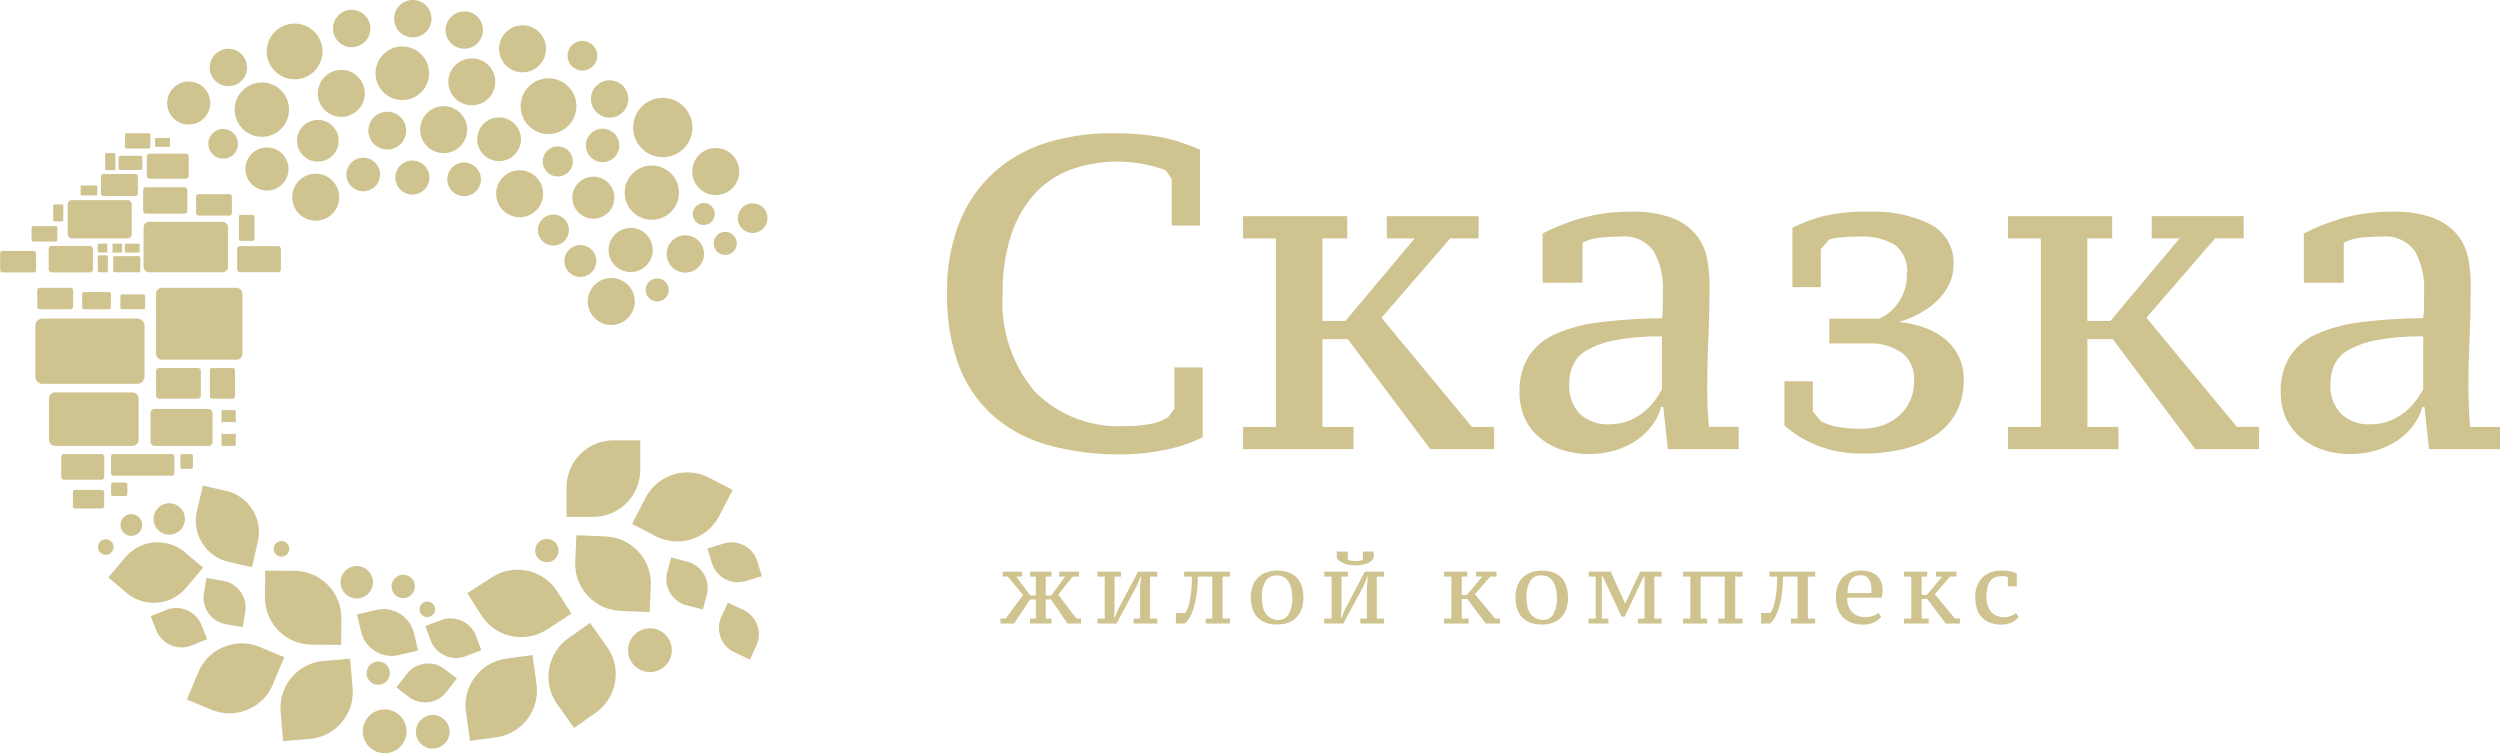 <svg xmlns="http://www.w3.org/2000/svg" width="155.969" height="47" viewBox="0 0 155.969 47">
<defs>
    <style>
      .cls-1 {
        fill: #cfc38f;
        fill-rule: evenodd;
      }
    </style>
  </defs>
  <path class="cls-1" d="M179.882,46.469a3.213,3.213,0,0,0,1.189-.207A3.631,3.631,0,0,0,182,45.736a3.824,3.824,0,0,0,.692-0.706,5.982,5.982,0,0,0,.485-0.748V40.989a14.687,14.687,0,0,0-2.92.235,5.657,5.657,0,0,0-1.757.622,2.084,2.084,0,0,0-.873.927,2.856,2.856,0,0,0-.235,1.148,2.536,2.536,0,0,0,.665,1.9,2.5,2.5,0,0,0,1.827.65h0Zm-74.618-3.542h1.771v4.345a8.51,8.51,0,0,1-2.27.774,13.207,13.207,0,0,1-2.8.3A16.522,16.522,0,0,1,97.4,47.77a8.743,8.743,0,0,1-3.418-1.813,8.009,8.009,0,0,1-2.145-3.114,12.217,12.217,0,0,1-.748-4.511,11.458,11.458,0,0,1,.831-4.608,8.448,8.448,0,0,1,2.242-3.1,8.886,8.886,0,0,1,3.266-1.758,13.574,13.574,0,0,1,3.9-.553q1,0,1.8.069a11.9,11.9,0,0,1,1.453.208,9.838,9.838,0,0,1,1.2.332q0.553,0.194,1.08.415V34.07H105.1V31.164l-0.387-.553a8.81,8.81,0,0,0-5.84-.055,5.825,5.825,0,0,0-2.256,1.467,7.029,7.029,0,0,0-1.508,2.56,11.278,11.278,0,0,0-.553,3.751,8.6,8.6,0,0,0,2.006,6.1,7.337,7.337,0,0,0,5.632,2.145,7.814,7.814,0,0,0,1.675-.152,2.7,2.7,0,0,0,1.01-.4l0.388-.526V42.927h0Zm13.256-9.438h5.728v1.384h-1.771l-4.29,4.954,5.646,6.809h1.384V48.02h-3.985l-5.148-6.864h-1.578v5.48h1.938V48.02h-6.892V46.636H111.6V34.873h-2.049V33.489h6.5v1.384h-1.551v5.148h1.439l4.319-5.148H118.52V33.489h0Zm13.872,12.98a3.218,3.218,0,0,0,1.19-.207,3.655,3.655,0,0,0,.928-0.526,3.889,3.889,0,0,0,.692-0.706,6.084,6.084,0,0,0,.484-0.748V40.989a14.694,14.694,0,0,0-2.92.235,5.647,5.647,0,0,0-1.757.622,2.089,2.089,0,0,0-.873.927,2.839,2.839,0,0,0-.234,1.148,2.531,2.531,0,0,0,.664,1.9,2.5,2.5,0,0,0,1.826.65h0Zm6.117-2.3q0,0.637.028,1.287t0.083,1.176h1.854V48.02h-4.423l-0.282-2.629H135.63a3.183,3.183,0,0,1-.512,1.079,4.123,4.123,0,0,1-.941.941,4.7,4.7,0,0,1-1.342.664,5.577,5.577,0,0,1-1.716.249,5.175,5.175,0,0,1-1.729-.277,4.245,4.245,0,0,1-1.371-.774,3.419,3.419,0,0,1-.9-1.2,3.818,3.818,0,0,1-.319-1.591,4.094,4.094,0,0,1,.567-2.242,3.844,3.844,0,0,1,1.675-1.4,9.688,9.688,0,0,1,2.768-.734,32.741,32.741,0,0,1,3.875-.249,6.655,6.655,0,0,0,.056-0.835V38.24a4.738,4.738,0,0,0-.582-2.588,2.285,2.285,0,0,0-2.076-.89q-0.553,0-1.189.056a3.113,3.113,0,0,0-1.164.323v2.5h-2.49V34.568a13.742,13.742,0,0,1,2.366-.941,11.008,11.008,0,0,1,3.2-.415,6.7,6.7,0,0,1,2.548.4,3.6,3.6,0,0,1,1.476,1.052,3.361,3.361,0,0,1,.669,1.467,8.858,8.858,0,0,1,.152,1.619q0,1.744-.069,3.335t-0.07,3.086h0Zm9.638,2.573a3.8,3.8,0,0,0,1.411-.244,3.129,3.129,0,0,0,1.024-.66,2.685,2.685,0,0,0,.622-0.932,2.77,2.77,0,0,0,.208-1.042,2.145,2.145,0,0,0-.636-1.767,3.628,3.628,0,0,0-1.744-.669h-2.906v-1.55h3.109a2.4,2.4,0,0,0,.576-0.337,2.951,2.951,0,0,0,.567-0.586,3.156,3.156,0,0,0,.425-0.812,3.065,3.065,0,0,0,.166-1.056,1.98,1.98,0,0,0-.8-1.841,4.087,4.087,0,0,0-2.15-.489,11.579,11.579,0,0,0-1.209.056,2.451,2.451,0,0,0-.692.134l-0.521.6v2.366h-1.772V34.209a10.535,10.535,0,0,1,1.7-.664,10.657,10.657,0,0,1,3.022-.332,7.891,7.891,0,0,1,3.948.812,2.693,2.693,0,0,1,1.38,2.486,2.722,2.722,0,0,1-.305,1.292,3.8,3.8,0,0,1-.8,1.033,5.075,5.075,0,0,1-1.1.765,6.059,6.059,0,0,1-1.212.485,6.569,6.569,0,0,1,1.586.346,4.487,4.487,0,0,1,1.283.71,3.162,3.162,0,0,1,1.186,2.532,4.315,4.315,0,0,1-.457,2.034,4.03,4.03,0,0,1-1.283,1.435,6.212,6.212,0,0,1-1.988.862,10.675,10.675,0,0,1-2.6.291,7.293,7.293,0,0,1-2.828-.512,7.071,7.071,0,0,1-2.029-1.232V43.785H145.1v1.873l0.47,0.6a3.368,3.368,0,0,0,.914.342,7.459,7.459,0,0,0,1.661.147h0Zm18.1-13.257h5.729v1.384H170.2l-4.29,4.954,5.645,6.809h1.384V48.02h-3.984l-5.148-6.864h-1.578v5.48h1.937V48.02h-6.892V46.636h2.048V34.873h-2.048V33.489h6.5v1.384h-1.549v5.148h1.439l4.317-5.148h-1.743V33.489h0ZM186,44.172c0,0.425.011,0.853,0.029,1.287s0.045,0.826.083,1.176h1.854V48.02H183.54l-0.282-2.629H183.12a3.186,3.186,0,0,1-.513,1.079,4.123,4.123,0,0,1-.941.941,4.7,4.7,0,0,1-1.341.664,5.592,5.592,0,0,1-1.717.249,5.175,5.175,0,0,1-1.729-.277,4.23,4.23,0,0,1-1.37-.774,3.41,3.41,0,0,1-.9-1.2,3.817,3.817,0,0,1-.318-1.591,4.077,4.077,0,0,1,.567-2.242,3.835,3.835,0,0,1,1.674-1.4A9.7,9.7,0,0,1,179.3,40.1a32.741,32.741,0,0,1,3.875-.249,6.648,6.648,0,0,0,.055-0.835V38.24a4.73,4.73,0,0,0-.581-2.588,2.285,2.285,0,0,0-2.075-.89c-0.37,0-.766.019-1.191,0.056a3.108,3.108,0,0,0-1.162.323v2.5H175.73V34.568a13.689,13.689,0,0,1,2.367-.941,11,11,0,0,1,3.2-.415,6.684,6.684,0,0,1,2.546.4,3.589,3.589,0,0,1,1.477,1.052,3.326,3.326,0,0,1,.668,1.467,8.77,8.77,0,0,1,.152,1.619q0,1.744-.069,3.335T186,44.172h0ZM157.934,58.487a1.208,1.208,0,0,1-.41.33,1.382,1.382,0,0,1-.664.151,1.929,1.929,0,0,1-.711-0.12,1.331,1.331,0,0,1-.812-0.87,2.279,2.279,0,0,1-.1-0.693,1.693,1.693,0,0,1,.435-1.252,1.6,1.6,0,0,1,1.181-.432,2.985,2.985,0,0,1,.562.043,1.56,1.56,0,0,1,.406.136v0.8h-0.554V56a0.855,0.855,0,0,0-.373-0.054,1.171,1.171,0,0,0-.415.068,0.7,0.7,0,0,0-.3.221,1.048,1.048,0,0,0-.187.411,2.831,2.831,0,0,0-.061.632,1.592,1.592,0,0,0,.068.47,1.15,1.15,0,0,0,.2.392,0.937,0.937,0,0,0,.343.267,1.114,1.114,0,0,0,.485.1,1.01,1.01,0,0,0,.264-0.031,2.11,2.11,0,0,0,.2-0.065,0.841,0.841,0,0,0,.153-0.077,1.289,1.289,0,0,0,.131-0.092l0.155,0.247h0Zm-5.152-2.825h1.276v0.308h-0.395l-0.955,1.1,1.258,1.517h0.309V58.9h-0.888l-1.148-1.529h-0.35v1.221h0.431V58.9h-1.536V58.592h0.457V55.971h-0.457V55.663h1.45v0.308h-0.345v1.147h0.32l0.961-1.147h-0.388V55.663h0Zm-4.691.229a0.943,0.943,0,0,0-.338.055,0.594,0.594,0,0,0-.25.185,0.934,0.934,0,0,0-.168.342,2.437,2.437,0,0,0-.08.528h1.493c0-.037.006-0.075,0.009-0.114s0-.075,0-0.108a1.12,1.12,0,0,0-.165-0.648,0.563,0.563,0,0,0-.5-0.24h0Zm1.267,2.584a1.1,1.1,0,0,1-.456.361,1.651,1.651,0,0,1-.684.132,2.009,2.009,0,0,1-.722-0.12,1.423,1.423,0,0,1-.523-0.34,1.449,1.449,0,0,1-.32-0.53,2.13,2.13,0,0,1-.107-0.693,1.737,1.737,0,0,1,.415-1.255,1.544,1.544,0,0,1,1.165-.429,1.952,1.952,0,0,1,.485.062,1.182,1.182,0,0,1,.424.2,1.041,1.041,0,0,1,.3.376,1.322,1.322,0,0,1,.114.58,2.177,2.177,0,0,1-.012.222c-0.009.078-.02,0.16-0.037,0.247h-2.165a1.592,1.592,0,0,0,.072.493,1.051,1.051,0,0,0,.217.382,0.992,0.992,0,0,0,.364.25,1.368,1.368,0,0,0,.517.09,1.254,1.254,0,0,0,.451-0.081,1.158,1.158,0,0,0,.333-0.185l0.168,0.234h0Zm-6.909-.234a1.352,1.352,0,0,0,.2-0.41,4.069,4.069,0,0,0,.129-0.564c0.033-.205.056-0.42,0.071-0.644s0.022-.442.022-0.651h-0.482V55.663h2.855v0.308h-0.456v2.621h0.456V58.9h-1.51V58.592h0.406V55.971h-0.9a8.678,8.678,0,0,1-.072,1.061,5.647,5.647,0,0,1-.175.854,3.088,3.088,0,0,1-.256.629,1.3,1.3,0,0,1-.311.385h-0.556v-0.66h0.58Zm-3.943.66H137V58.592h0.456V55.971H137V55.663h3.712v0.308h-0.456v2.621h0.456V58.9H139.2V58.592H139.6V55.971h-1.5v2.621h0.406V58.9h0Zm-6.169,0H131.1V58.592h0.457V55.971h-0.438V55.663h1.369l0.894,1.986h0.019l0.924-1.986h1.339v0.308h-0.457v2.621h0.457V58.9h-1.48V58.592H134.6V55.971h-0.056l-1.184,2.5h-0.191l-1.177-2.5h-0.056v2.621h0.406V58.9h0Zm-5.1-1.615a2.494,2.494,0,0,0,.056.549,1.217,1.217,0,0,0,.182.438,0.9,0.9,0,0,0,.328.293,1.037,1.037,0,0,0,.491.108,0.709,0.709,0,0,0,.6-0.333,1.854,1.854,0,0,0,.235-1.054,2.541,2.541,0,0,0-.056-0.553,1.309,1.309,0,0,0-.176-0.443,0.863,0.863,0,0,0-.31-0.293,0.94,0.94,0,0,0-.46-0.1,0.76,0.76,0,0,0-.65.333,1.832,1.832,0,0,0-.241,1.061h0Zm-0.691,0a2.064,2.064,0,0,1,.117-0.722,1.444,1.444,0,0,1,.329-0.527,1.4,1.4,0,0,1,.518-0.324,1.947,1.947,0,0,1,.673-0.111,2.051,2.051,0,0,1,.742.121,1.319,1.319,0,0,1,.509.339,1.409,1.409,0,0,1,.291.53,2.384,2.384,0,0,1,.1.694,2.058,2.058,0,0,1-.115.718,1.43,1.43,0,0,1-.325.525,1.4,1.4,0,0,1-.517.323,2.2,2.2,0,0,1-1.408-.009,1.363,1.363,0,0,1-.51-0.339,1.379,1.379,0,0,1-.3-0.527,2.255,2.255,0,0,1-.1-0.691h0Zm-2.456-1.622h1.276v0.308H124.97l-0.955,1.1,1.258,1.517h0.307V58.9h-0.886l-1.148-1.529h-0.352v1.221h0.432V58.9H122.09V58.592h0.457V55.971H122.09V55.663h1.449v0.308h-0.345v1.147h0.321l0.962-1.147h-0.388V55.663h0Zm-7.534-.388a2.105,2.105,0,0,1-.419-0.04,1.518,1.518,0,0,1-.348-0.111,1.045,1.045,0,0,1-.253-0.16,0.461,0.461,0,0,1-.139-0.194V54.411h0.691V54.9a0.5,0.5,0,0,0,.193.077,1.51,1.51,0,0,0,.275.022,1.894,1.894,0,0,0,.272-0.016,0.681,0.681,0,0,0,.2-0.064V54.411H117.7v0.358a0.354,0.354,0,0,1-.117.2,0.887,0.887,0,0,1-.256.16,1.788,1.788,0,0,1-.354.108,2.13,2.13,0,0,1-.42.04h0Zm-1.936.388H116.1v0.308h-0.406v1.9l-0.038.666h0.038l0.234-.549,1.221-2.325h1.2v0.308h-0.456v2.621h0.456V58.9h-1.48V58.592h0.407V56.619l0.068-.636h-0.038l-0.258.611-1.24,2.306h-1.19V58.592h0.456V55.971h-0.456V55.663h0Zm-3.894,1.622a2.556,2.556,0,0,0,.056.549,1.236,1.236,0,0,0,.183.438,0.91,0.91,0,0,0,.328.293,1.03,1.03,0,0,0,.49.108,0.707,0.707,0,0,0,.6-0.333,1.845,1.845,0,0,0,.236-1.054,2.6,2.6,0,0,0-.056-0.553,1.31,1.31,0,0,0-.177-0.443A0.853,0.853,0,0,0,112.077,56a0.942,0.942,0,0,0-.461-0.1,0.761,0.761,0,0,0-.649.333,1.831,1.831,0,0,0-.242,1.061h0Zm-0.69,0a2.064,2.064,0,0,1,.117-0.722,1.444,1.444,0,0,1,.329-0.527A1.4,1.4,0,0,1,111,55.712a1.957,1.957,0,0,1,.674-0.111,2.053,2.053,0,0,1,.743.121,1.3,1.3,0,0,1,.507.339,1.4,1.4,0,0,1,.291.53,2.351,2.351,0,0,1,.1.694A2.058,2.058,0,0,1,113.2,58a1.357,1.357,0,0,1-.843.848,1.967,1.967,0,0,1-.68.111,2,2,0,0,1-.727-0.12,1.367,1.367,0,0,1-.511-0.339,1.406,1.406,0,0,1-.3-0.527,2.287,2.287,0,0,1-.1-0.691h0Zm-4.1.956a1.329,1.329,0,0,0,.2-0.41,3.926,3.926,0,0,0,.13-0.564q0.05-.308.071-0.644c0.014-.225.022-0.442,0.022-0.651h-0.482V55.663h2.856v0.308h-0.457v2.621h0.457V58.9h-1.511V58.592h0.407V55.971h-0.9a8.7,8.7,0,0,1-.07,1.061,5.766,5.766,0,0,1-.176.854,3.032,3.032,0,0,1-.256.629,1.281,1.281,0,0,1-.312.385h-0.554v-0.66h0.579Zm-5.472-2.578h1.48v0.308h-0.407v1.9l-0.037.666h0.037l0.234-.549L103,55.663h1.2v0.308h-0.456v2.621H104.2V58.9h-1.48V58.592h0.407V56.619l0.068-.636h-0.037l-0.259.611L101.657,58.9h-1.191V58.592h0.457V55.971h-0.457V55.663h0Zm-2.382,0h1.227v0.308H98.923l-0.9,1.129,1.129,1.492h0.29V58.9H98.6l-1.03-1.5H97.239v1.2H97.6V58.9H96.259V58.592h0.364V57.4H96.259l-0.993,1.5H94.421V58.592h0.321l1.085-1.468-0.95-1.154H94.557V55.663h1.209v0.308H95.4l0.876,1.178h0.346V55.971H96.259V55.663H97.6v0.308H97.239v1.178h0.346l0.863-1.178H98.084V55.663h0ZM67.346,52.25V50.4a2.939,2.939,0,0,1,2.931-2.93h1.666v1.846a2.939,2.939,0,0,1-2.93,2.931H67.346Zm5.186,5.938-1.844-.079a2.939,2.939,0,0,1-2.8-3.053l0.071-1.665L69.8,53.469a2.939,2.939,0,0,1,2.8,3.053l-0.071,1.665h0Zm5.181-7.623L76.863,52.2a2.939,2.939,0,0,1-3.951,1.252l-1.48-.767,0.85-1.639A2.939,2.939,0,0,1,76.233,49.8l1.479,0.767h0Zm-1.862,7.462-1.025-.269a1.688,1.688,0,0,1-1.2-2.055l0.243-.925,1.025,0.269a1.687,1.687,0,0,1,1.2,2.054l-0.243.926h0Zm3.678-2.082-1.014.308a1.688,1.688,0,0,1-2.1-1.121l-0.278-.915,1.014-.308a1.687,1.687,0,0,1,2.1,1.121l0.278,0.915h0ZM78.788,61.15L77.827,60.7a1.687,1.687,0,0,1-.818-2.234l0.4-.868,0.962,0.446a1.687,1.687,0,0,1,.818,2.234l-0.4.868h0Zm-9.975-2.288,1.066,1.507a2.939,2.939,0,0,1-.7,4.085l-1.361.962-1.066-1.507a2.938,2.938,0,0,1,.7-4.084l1.36-.963h0Zm-7.662-1.853,1.551-1a2.94,2.94,0,0,1,4.051.875l0.9,1.4-1.551,1a2.939,2.939,0,0,1-4.051-.874l-0.9-1.4h0Zm0.171,9.215L61.07,64.395a2.939,2.939,0,0,1,2.5-3.3l1.651-.228,0.252,1.829a2.94,2.94,0,0,1-2.5,3.3l-1.651.227h0Zm-2.789-7.167,0.992-.373a1.688,1.688,0,0,1,2.167.984l0.336,0.9-0.992.373a1.688,1.688,0,0,1-2.166-.984l-0.336-.9h0Zm-1.8,3.824,0.65-.837a1.688,1.688,0,0,1,2.361-.3L60.5,62.333l-0.65.837a1.688,1.688,0,0,1-2.361.3l-0.756-.587h0Zm-2.46-4.543,1.2-.286A1.961,1.961,0,0,1,57.828,59.5l0.258,1.081-1.2.286a1.961,1.961,0,0,1-2.356-1.448l-0.258-1.081h0ZM53.843,61.1L54,62.934A2.939,2.939,0,0,1,51.324,66.1l-1.661.14L49.508,64.4a2.939,2.939,0,0,1,2.674-3.166l1.661-.139h0Zm-5.3-5.5,1.846,0.014a2.939,2.939,0,0,1,2.907,2.953l-0.013,1.666-1.846-.014a2.939,2.939,0,0,1-2.907-2.953l0.013-1.666h0Zm-4.884,8.049,0.71-1.7A2.94,2.94,0,0,1,48.2,60.36L49.734,61l-0.709,1.7a2.939,2.939,0,0,1-3.832,1.578l-1.539-.641h0Zm1.23-7.591,1.044,0.182A1.688,1.688,0,0,1,47.3,58.18l-0.164.943-1.044-.182a1.688,1.688,0,0,1-1.369-1.946l0.164-.943h0Zm-3.49,2.383,0.985-.392a1.688,1.688,0,0,1,2.186.941l0.354,0.889-0.985.392a1.688,1.688,0,0,1-2.185-.941l-0.354-.889h0Zm31.15,3.489a1.365,1.365,0,1,1,1.365-1.365,1.365,1.365,0,0,1-1.365,1.365h0Zm-16.55,5.061a1.365,1.365,0,1,1,1.365-1.365,1.365,1.365,0,0,1-1.365,1.365h0Zm3-.282a1.05,1.05,0,1,1,1.049-1.05A1.05,1.05,0,0,1,58.99,66.7h0Zm-3.4-3.987a0.726,0.726,0,1,1,.726-0.726,0.726,0.726,0,0,1-.726.726h0ZM42.56,53.355a0.979,0.979,0,1,1,.979-0.978,0.978,0.978,0,0,1-.979.978h0Zm23.555,1.718a0.726,0.726,0,1,1,.726-0.726,0.726,0.726,0,0,1-.726.726h0ZM43.773,25.085a1.343,1.343,0,1,1-1.343,1.343,1.344,1.344,0,0,1,1.343-1.343h0Zm4.564,0.06a1.695,1.695,0,1,1-1.695,1.7,1.695,1.695,0,0,1,1.695-1.7h0Zm2.044-3.674a1.738,1.738,0,1,1-1.738,1.738,1.738,1.738,0,0,1,1.738-1.738h0Zm-4.131,1.574a1.165,1.165,0,1,1-1.165,1.165,1.165,1.165,0,0,1,1.165-1.165h0Zm7.043,1.315a1.465,1.465,0,1,1-1.465,1.465,1.465,1.465,0,0,1,1.465-1.465h0Zm0.649-3.746a1.165,1.165,0,1,1-1.166,1.166,1.165,1.165,0,0,1,1.166-1.166h0ZM57.1,22.9a1.67,1.67,0,1,1-1.67,1.67A1.67,1.67,0,0,1,57.1,22.9h0Zm0.654-2.9a1.165,1.165,0,1,1-1.165,1.165,1.165,1.165,0,0,1,1.165-1.165h0Zm3.679,3.638A1.465,1.465,0,1,1,59.97,25.11a1.465,1.465,0,0,1,1.465-1.465h0Zm-0.466-2.93A1.165,1.165,0,1,1,59.8,21.88a1.165,1.165,0,0,1,1.165-1.165h0ZM64.6,21.58a1.465,1.465,0,1,1-1.465,1.465A1.465,1.465,0,0,1,64.6,21.58h0Zm-26,33.036a0.485,0.485,0,1,1,.485-0.485,0.485,0.485,0,0,1-.485.485h0Zm27.62-29.729a1.738,1.738,0,1,1-1.738,1.738,1.737,1.737,0,0,1,1.738-1.738h0Zm2.114-2.333a0.924,0.924,0,1,1-.924.924,0.924,0.924,0,0,1,.924-0.924h0Zm1.7,2.455a1.165,1.165,0,1,1-1.166,1.166,1.166,1.166,0,0,1,1.166-1.166h0Zm-0.441,3.02a1.043,1.043,0,1,1-1.043,1.043,1.043,1.043,0,0,1,1.043-1.043h0Zm3.755-1.921a1.848,1.848,0,1,1-1.848,1.848,1.848,1.848,0,0,1,1.848-1.848h0Zm-0.682,4.219a1.692,1.692,0,1,1-1.693,1.692,1.692,1.692,0,0,1,1.693-1.692h0Zm4-1.088A1.465,1.465,0,1,1,75.189,30.7a1.465,1.465,0,0,1,1.465-1.465h0Zm-0.76,3.429a0.684,0.684,0,1,1-.684.684,0.683,0.683,0,0,1,.684-0.684h0ZM48.654,29.2a1.344,1.344,0,1,1-1.343,1.344A1.344,1.344,0,0,1,48.654,29.2h0ZM51.7,30.838A1.465,1.465,0,1,1,50.233,32.3,1.465,1.465,0,0,1,51.7,30.838h0Zm0.13-3.355a1.3,1.3,0,1,1-1.3,1.3,1.3,1.3,0,0,1,1.3-1.3h0Zm4.331-.512a1.178,1.178,0,1,1-1.178,1.178,1.178,1.178,0,0,1,1.178-1.178h0Zm-1.5,2.867a1.049,1.049,0,1,1-1.049,1.049,1.049,1.049,0,0,1,1.049-1.049h0Zm5.017-3.216a1.465,1.465,0,1,1-1.465,1.465,1.465,1.465,0,0,1,1.465-1.465h0Zm1.277,3.518a1.049,1.049,0,1,1-1.049,1.049,1.048,1.048,0,0,1,1.049-1.049h0Zm2.183-2.814a1.363,1.363,0,1,1-1.363,1.363,1.363,1.363,0,0,1,1.363-1.363h0ZM66.8,29.135a0.938,0.938,0,1,1-.937.938,0.938,0.938,0,0,1,.938-0.938h0Zm-2.381,1.487a1.465,1.465,0,1,1-1.465,1.465,1.465,1.465,0,0,1,1.465-1.465h0Zm4.6,0.4a1.31,1.31,0,1,1-1.31,1.31,1.31,1.31,0,0,1,1.31-1.31h0Zm-2.493,2.365a0.967,0.967,0,1,1-.967.967,0.966,0.966,0,0,1,.967-0.967h0Zm4.825,0.831A1.377,1.377,0,1,1,69.967,35.6a1.377,1.377,0,0,1,1.377-1.377h0Zm-1.215,3.126a1.465,1.465,0,1,1-1.466,1.465,1.465,1.465,0,0,1,1.466-1.465h0Zm4.621-2.665a1.165,1.165,0,1,1-1.165,1.166,1.165,1.165,0,0,1,1.165-1.166h0Zm-30.1,15.61L44.282,51.91a2.637,2.637,0,0,0,1.983,3.145l1.458,0.33,0.366-1.615a2.637,2.637,0,0,0-1.983-3.145l-1.458-.331h0Zm-4.463,3.139a0.676,0.676,0,1,1,.676-0.676,0.676,0.676,0,0,1-.676.676h0Zm-1.438,2.6,1.069-1.265a2.637,2.637,0,0,1,3.705-.312l1.142,0.964-1.069,1.266a2.637,2.637,0,0,1-3.7.312l-1.143-.965h0Zm18.97-26.013a1.062,1.062,0,1,1-1.062,1.062,1.062,1.062,0,0,1,1.062-1.062h0Zm21.23,2.672a0.924,0.924,0,1,1-.924.924,0.924,0.924,0,0,1,.924-0.924h0ZM68.208,35.289a0.994,0.994,0,1,1-.994.994,0.993,0.993,0,0,1,.994-0.994h0ZM45.923,28.048a0.924,0.924,0,1,1-.924.924,0.924,0.924,0,0,1,.924-0.924h0Zm8.334,29.289a1.011,1.011,0,1,1,1.011-1.011,1.012,1.012,0,0,1-1.011,1.011h0Zm2.9-.023a0.726,0.726,0,1,1,.726-0.726,0.725,0.725,0,0,1-.726.726h0Zm1.5,1.183a0.485,0.485,0,1,1,.486-0.485,0.485,0.485,0,0,1-.486.485h0Zm-9.1-3.771a0.485,0.485,0,1,1,.485-0.486,0.485,0.485,0,0,1-.485.486h0Zm27.69-20.26a0.718,0.718,0,1,1-.718.718,0.718,0.718,0,0,1,.718-0.718h0ZM35.435,44.48h4.838a0.375,0.375,0,0,1,.374.375v2.59a0.376,0.376,0,0,1-.374.374H35.435a0.376,0.376,0,0,1-.375-0.374v-2.59a0.375,0.375,0,0,1,.375-0.375h0Zm6.218,1.031H45a0.26,0.26,0,0,1,.259.259v1.79a0.259,0.259,0,0,1-.259.259H41.653a0.259,0.259,0,0,1-.259-0.259V45.77a0.26,0.26,0,0,1,.259-0.259h0Zm2.878-2.125v1.3a0.188,0.188,0,0,1-.187.187H41.925a0.188,0.188,0,0,1-.187-0.187V43.147a0.188,0.188,0,0,1,.187-0.187h2.419a0.188,0.188,0,0,1,.187.187v0.238h0Zm-9.87-3.515h5.9a0.458,0.458,0,0,1,.457.457v3.16a0.459,0.459,0,0,1-.457.458h-5.9a0.459,0.459,0,0,1-.457-0.458v-3.16a0.458,0.458,0,0,1,.457-0.457h0Zm12.464,2.194a0.375,0.375,0,0,1-.374.374H42.112a0.376,0.376,0,0,1-.375-0.374V38.33a0.376,0.376,0,0,1,.375-0.375H46.75a0.376,0.376,0,0,1,.374.375v3.734h0ZM38.8,38.221H37.247a0.121,0.121,0,0,0-.121.12v0.833a0.121,0.121,0,0,0,.121.12H38.8a0.121,0.121,0,0,0,.12-0.12V38.341a0.121,0.121,0,0,0-.12-0.12h0Zm2.15,0.147H39.61a0.1,0.1,0,0,0-.1.1v0.719a0.1,0.1,0,0,0,.1.1h1.343a0.1,0.1,0,0,0,.1-0.1V38.472a0.1,0.1,0,0,0-.1-0.1h0Zm-6.477-.412h1.941a0.151,0.151,0,0,1,.15.15v1.039a0.151,0.151,0,0,1-.15.15H34.476a0.15,0.15,0,0,1-.15-0.15V38.106a0.151,0.151,0,0,1,.15-0.15h0Zm12.236,9.763v-1.29a0.1,0.1,0,0,0-.1-0.1H45.921a0.1,0.1,0,0,0-.1.1v1.29a0.1,0.1,0,0,0,.1.1h0.691a0.1,0.1,0,0,0,.1-0.1h0Zm0-.745V45.683a0.1,0.1,0,0,0-.1-0.1H45.921a0.1,0.1,0,0,0-.1.1v1.291a0.1,0.1,0,0,0,.1.1h0.691a0.1,0.1,0,0,0,.1-0.1h0Zm-0.051-2.229V43.089a0.129,0.129,0,0,0-.128-0.128H45.221a0.129,0.129,0,0,0-.128.128v1.656a0.128,0.128,0,0,0,.128.128h1.311a0.129,0.129,0,0,0,.128-0.128h0Zm-6.353,3.582h2.42a0.152,0.152,0,0,1,.151.152v1.046a0.151,0.151,0,0,1-.151.151H39.08a0.151,0.151,0,0,1-.151-0.151V48.479a0.152,0.152,0,0,1,.151-0.152h1.228ZM32.16,35.657H34.1a0.15,0.15,0,0,1,.15.15v1.037a0.15,0.15,0,0,1-.15.15H32.16a0.15,0.15,0,0,1-.15-0.15V35.806a0.15,0.15,0,0,1,.15-0.15h0Zm3.062-.314h2.391a0.185,0.185,0,0,1,.185.185v1.28a0.185,0.185,0,0,1-.185.185H35.222a0.185,0.185,0,0,1-.185-0.185v-1.28a0.185,0.185,0,0,1,.185-0.185h0Zm-1.146-1.237h1.393a0.108,0.108,0,0,1,.108.108V34.96a0.108,0.108,0,0,1-.108.108H34.076a0.108,0.108,0,0,1-.108-0.108V34.214a0.108,0.108,0,0,1,.108-0.108h0Zm2.415-1.621h3.462a0.269,0.269,0,0,1,.268.268v1.853a0.268,0.268,0,0,1-.268.268H36.491a0.268,0.268,0,0,1-.268-0.268V32.753a0.269,0.269,0,0,1,.268-0.268h0Zm4.82,1.354h4.564a0.354,0.354,0,0,1,.353.353v2.443a0.354,0.354,0,0,1-.353.353H41.311a0.354,0.354,0,0,1-.353-0.353V34.191a0.354,0.354,0,0,1,.353-0.353h0Zm-0.2-2.158h2.391a0.185,0.185,0,0,1,.185.185v1.28a0.185,0.185,0,0,1-.185.185H41.115a0.185,0.185,0,0,1-.185-0.185v-1.28a0.185,0.185,0,0,1,.185-0.185h0Zm3.27,0.433h1.937a0.15,0.15,0,0,1,.15.15V33.3a0.15,0.15,0,0,1-.15.15H44.384a0.15,0.15,0,0,1-.15-0.15V32.263a0.15,0.15,0,0,1,.15-0.15h0Zm-5.208,3.864H40.64a0.114,0.114,0,0,1,.113.113v0.784a0.113,0.113,0,0,1-.113.113H39.177a0.113,0.113,0,0,1-.113-0.113V36.09a0.113,0.113,0,0,1,.113-0.113h0Zm0.673-.776h0.806a0.062,0.062,0,0,1,.062.062v0.431a0.062,0.062,0,0,1-.062.063H39.849a0.062,0.062,0,0,1-.062-0.063V35.263a0.062,0.062,0,0,1,.062-0.062h0Zm-1.1,0H39.56a0.062,0.062,0,0,1,.063.062v0.431a0.062,0.062,0,0,1-.063.063H38.754a0.062,0.062,0,0,1-.062-0.063V35.263a0.062,0.062,0,0,1,.062-0.062h0Zm-0.646,1.716V36a0.071,0.071,0,0,1,.07-0.071h0.489a0.071,0.071,0,0,1,.071.071v0.914a0.071,0.071,0,0,1-.071.071H38.178a0.071,0.071,0,0,1-.07-0.071h0ZM38.157,35.2h0.806a0.062,0.062,0,0,1,.062.062v0.431a0.062,0.062,0,0,1-.062.063H38.157a0.062,0.062,0,0,1-.062-0.063V35.263a0.062,0.062,0,0,1,.062-0.062h0Zm8.82,0.154h2.365a0.183,0.183,0,0,1,.183.183V36.8a0.183,0.183,0,0,1-.183.183H46.977a0.183,0.183,0,0,1-.183-0.183V35.537a0.183,0.183,0,0,1,.183-0.183h0Zm-0.071-.437V33.512a0.109,0.109,0,0,1,.109-0.108h0.753a0.109,0.109,0,0,1,.109.108v1.406a0.109,0.109,0,0,1-.109.109H47.015a0.109,0.109,0,0,1-.109-0.109h0ZM35.319,33.741V32.827a0.071,0.071,0,0,1,.07-0.071h0.489a0.071,0.071,0,0,1,.071.071v0.914a0.071,0.071,0,0,1-.071.071H35.389a0.071,0.071,0,0,1-.07-0.071h0Zm3.137-2.886h1.99a0.154,0.154,0,0,1,.154.154v1.065a0.154,0.154,0,0,1-.154.154h-1.99a0.154,0.154,0,0,1-.154-0.154V31.009a0.154,0.154,0,0,1,.154-0.154h0Zm-1.356.714H38a0.07,0.07,0,0,1,.069.069v0.483a0.07,0.07,0,0,1-.069.07H37.1a0.07,0.07,0,0,1-.07-0.07V31.639a0.07,0.07,0,0,1,.07-0.069h0Zm4.237-1.982H43.6a0.176,0.176,0,0,1,.175.175v1.213a0.176,0.176,0,0,1-.175.175H41.336a0.176,0.176,0,0,1-.175-0.175V29.763a0.176,0.176,0,0,1,.175-0.175h0ZM39.5,29.72h1.279a0.1,0.1,0,0,1,.1.1V30.5a0.1,0.1,0,0,1-.1.1H39.5a0.1,0.1,0,0,1-.1-0.1V29.819a0.1,0.1,0,0,1,.1-0.1h0Zm-0.939.825V29.625a0.071,0.071,0,0,1,.071-0.071h0.493a0.071,0.071,0,0,1,.071.071v0.921a0.071,0.071,0,0,1-.071.071H38.632a0.071,0.071,0,0,1-.071-0.071h0ZM39.9,28.316h1.375a0.106,0.106,0,0,1,.106.106v0.736a0.106,0.106,0,0,1-.106.106H39.9a0.106,0.106,0,0,1-.106-0.106V28.423a0.106,0.106,0,0,1,.106-0.106h0Zm1.835,0.292h0.806a0.062,0.062,0,0,1,.062.062V29.1a0.062,0.062,0,0,1-.062.062H41.738a0.062,0.062,0,0,1-.062-0.062V28.671a0.062,0.062,0,0,1,.062-0.062h0ZM36,48.327h2.324a0.181,0.181,0,0,1,.18.18v1.244a0.18,0.18,0,0,1-.18.18H36a0.18,0.18,0,0,1-.179-0.18V48.507A0.18,0.18,0,0,1,36,48.327h0ZM38.37,50.56H36.68a0.131,0.131,0,0,0-.131.131v0.9a0.131,0.131,0,0,0,.131.131H38.37A0.131,0.131,0,0,0,38.5,51.6v-0.9a0.131,0.131,0,0,0-.131-0.131h0Zm1.458-.454H39.049a0.121,0.121,0,0,0-.12.12v0.6a0.121,0.121,0,0,0,.12.121h0.778a0.121,0.121,0,0,0,.12-0.121v-0.6a0.121,0.121,0,0,0-.12-0.12h0Zm4.107-1.779a0.1,0.1,0,0,1,.1.1v0.722a0.1,0.1,0,0,1-.1.1H43.353a0.1,0.1,0,0,1-.1-0.1V48.431a0.1,0.1,0,0,1,.1-0.1h0.581ZM73,37.371a0.718,0.718,0,1,1-.718.718A0.718,0.718,0,0,1,73,37.371h0Z" transform="translate(-32 -20)"/>
</svg>
